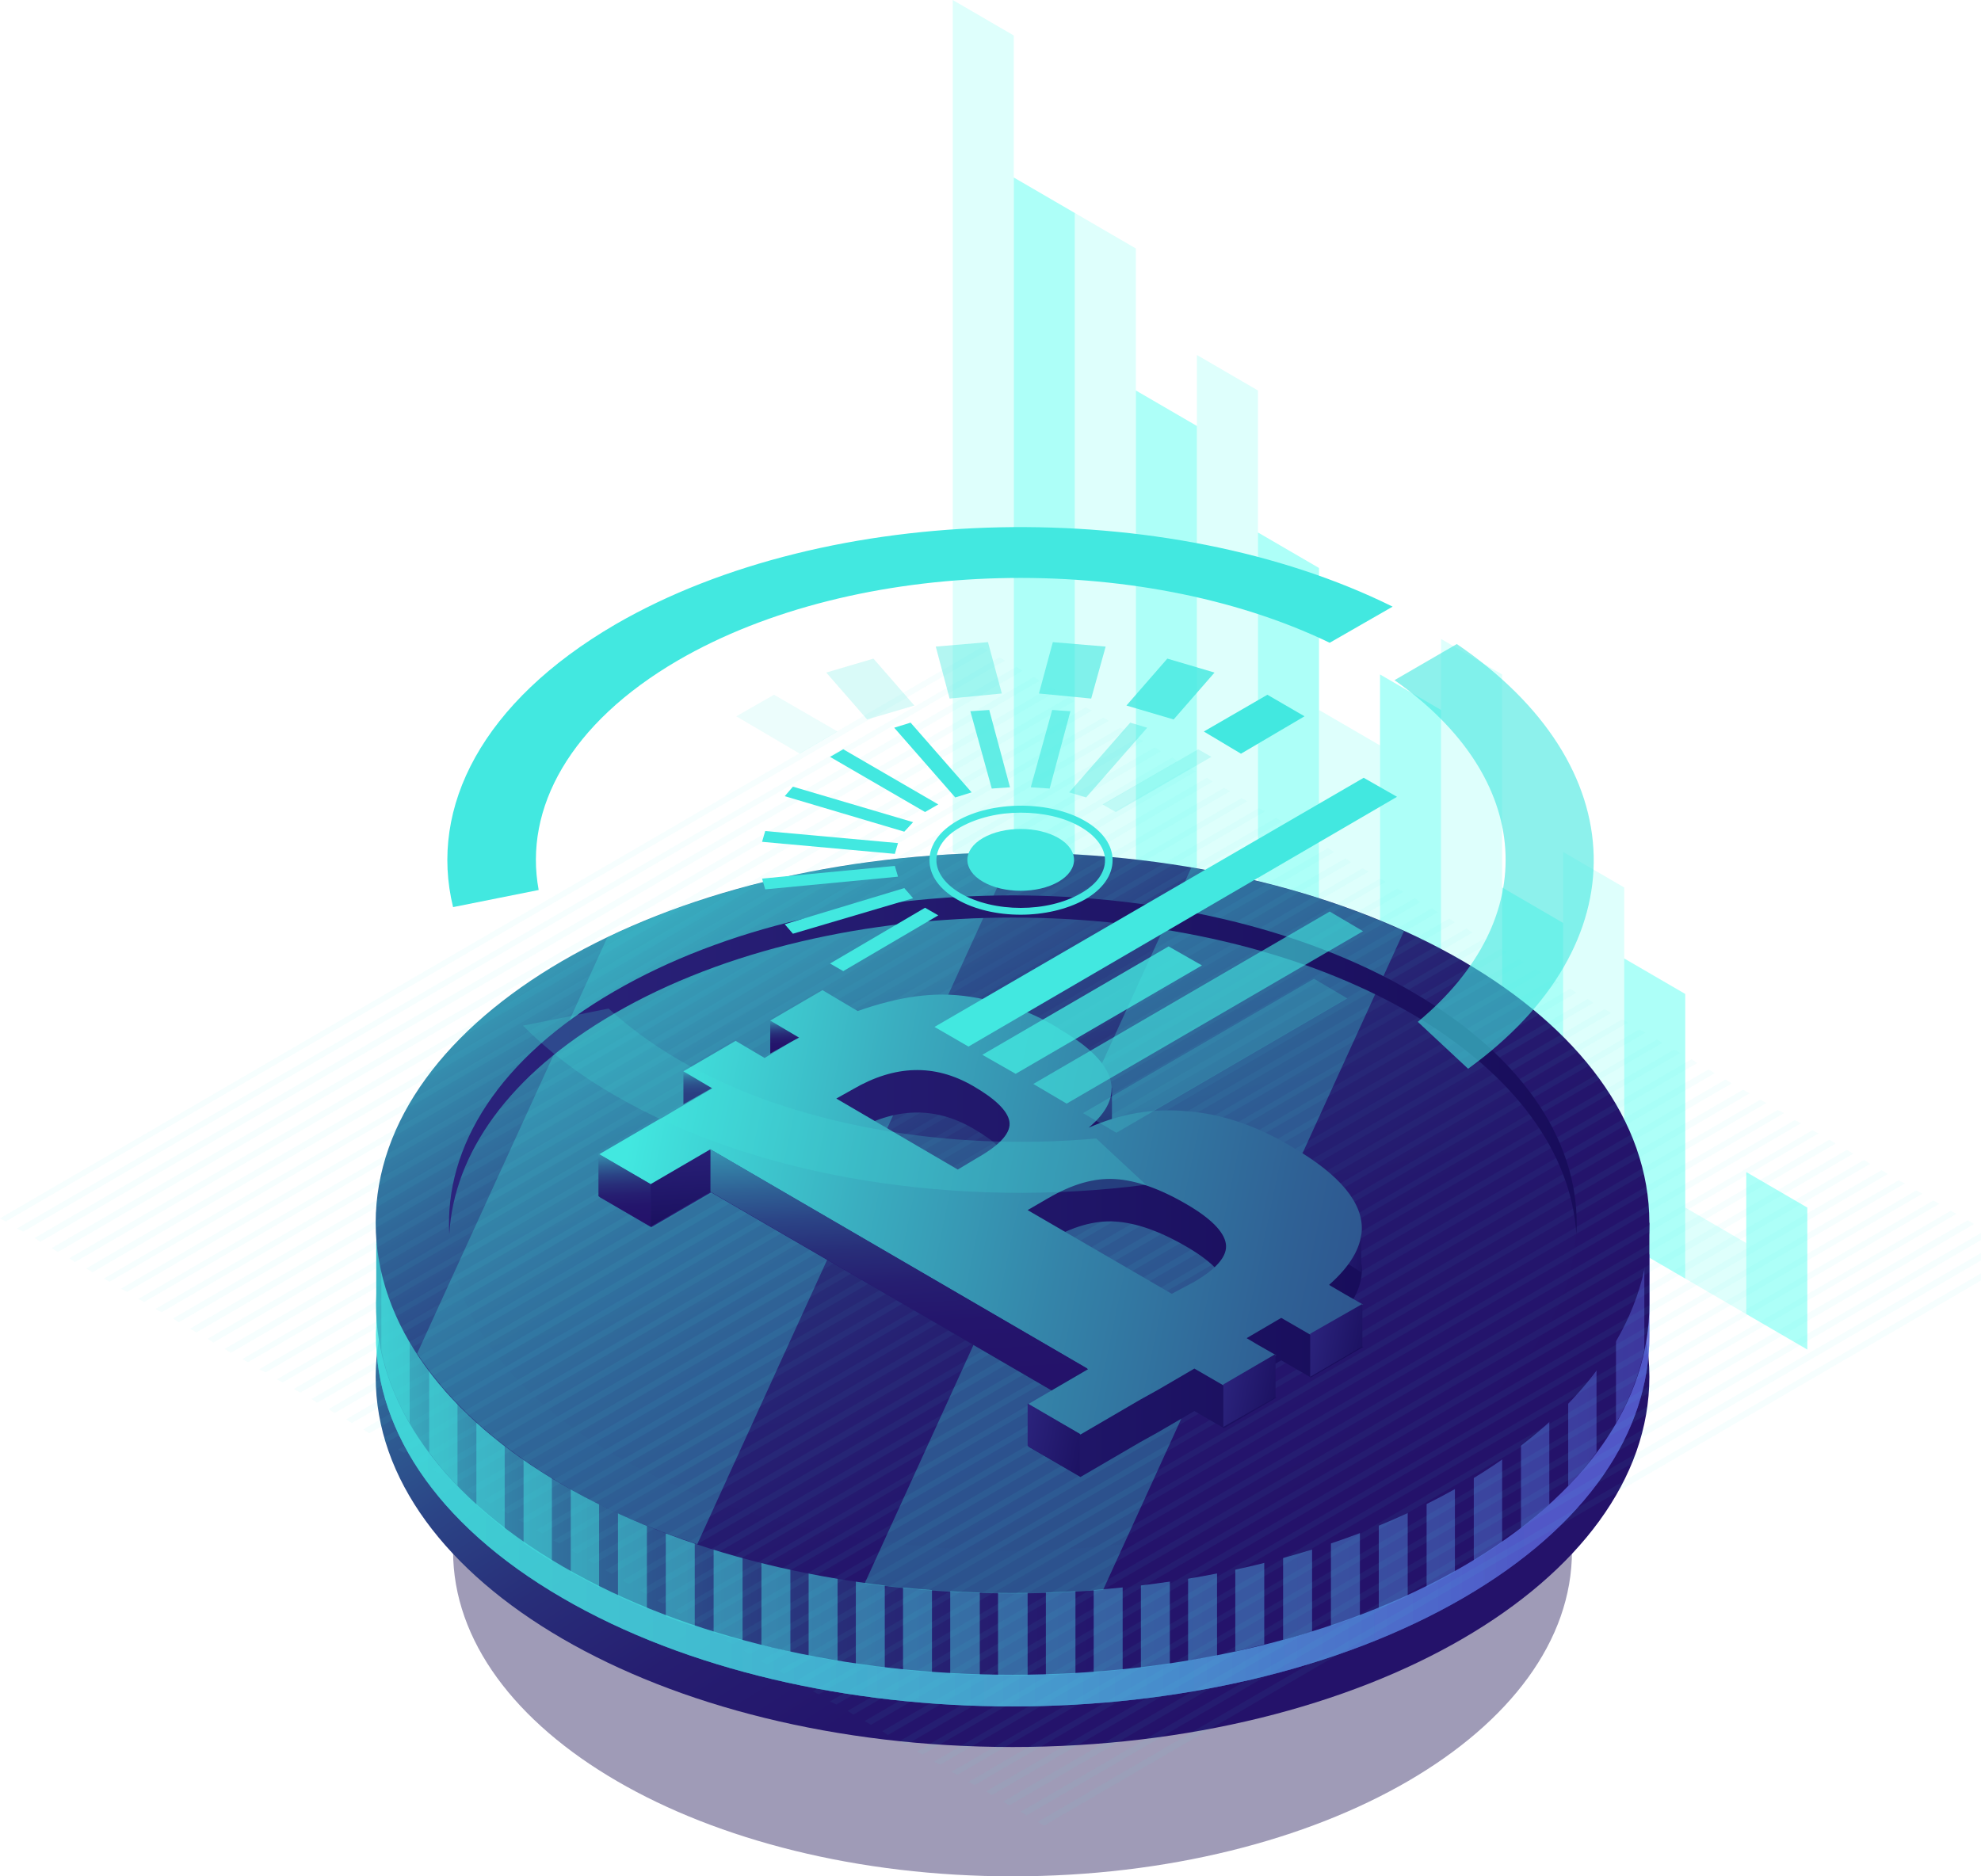 <svg width="133" height="126" viewBox="0 0 133 126" fill="none" xmlns="http://www.w3.org/2000/svg">
<path opacity="0.5" d="M117.241 78.707L121.339 81.091V90.626L117.241 88.243V78.707Z" fill="#5CFFF3"/>
<path opacity="0.2" d="M113.143 81.091L117.241 83.475V88.243L113.143 85.859V81.091Z" fill="#5CFFF3"/>
<path opacity="0.5" d="M109.045 64.362L113.143 66.746V85.859L109.045 83.475V64.362Z" fill="#5CFFF3"/>
<path opacity="0.2" d="M104.947 57.211L109.045 59.595V83.475L104.947 81.091V57.211Z" fill="#5CFFF3"/>
<path opacity="0.5" d="M100.849 59.595L104.947 61.978V81.091L100.849 78.707V59.595Z" fill="#5CFFF3"/>
<path opacity="0.2" d="M96.751 42.908L100.849 45.292V78.707L96.751 76.324V42.908Z" fill="#5CFFF3"/>
<path opacity="0.5" d="M92.652 45.292L96.751 47.676V76.324L92.652 73.897V45.292Z" fill="#5CFFF3"/>
<path opacity="0.2" d="M88.554 47.676L92.652 50.059V73.897L88.554 71.513V47.676Z" fill="#5CFFF3"/>
<path opacity="0.5" d="M84.456 35.757L88.554 38.141V71.513L84.456 69.13V35.757Z" fill="#5CFFF3"/>
<path opacity="0.2" d="M80.358 23.838L84.456 26.222V69.13L80.358 66.746V23.838Z" fill="#5CFFF3"/>
<path opacity="0.5" d="M76.26 26.222L80.358 28.605V66.746L76.26 64.362V26.222Z" fill="#5CFFF3"/>
<path opacity="0.2" d="M72.161 14.303L76.26 16.686V64.362L72.161 61.978V14.303Z" fill="#5CFFF3"/>
<path opacity="0.5" d="M68.063 11.919L72.161 14.303V61.978L68.063 59.595V11.919Z" fill="#5CFFF3"/>
<path opacity="0.2" d="M63.965 0L68.063 2.384V59.595L63.965 57.211V0Z" fill="#5CFFF3"/>
<path opacity="0.4" d="M67.979 126C88.722 126 105.538 116.223 105.538 104.163C105.538 92.103 88.722 82.326 67.979 82.326C47.235 82.326 30.419 92.103 30.419 104.163C30.419 116.223 47.235 126 67.979 126Z" fill="#0F054C"/>
<path d="M67.979 117.316C91.592 117.316 110.735 106.186 110.735 92.457C110.735 78.727 91.592 67.597 67.979 67.597C44.365 67.597 25.223 78.727 25.223 92.457C25.223 106.186 44.365 117.316 67.979 117.316Z" fill="url(#paint0_linear_46_168)"/>
<path opacity="0.48" d="M110.735 84.241H109.679C107.947 79.814 104.144 75.6 98.229 72.152C81.541 62.447 54.502 62.447 37.771 72.152C32.194 75.387 28.476 79.346 26.617 83.518H25.265V89.009C24.927 95.607 29.11 102.29 37.771 107.313C54.459 117.018 81.499 117.018 98.229 107.313C106.595 102.46 110.735 96.118 110.735 89.732V84.241Z" fill="url(#paint1_linear_46_168)"/>
<path opacity="0.48" d="M110.735 84.241H109.679C107.947 79.814 104.144 75.6 98.229 72.152C81.541 62.447 54.502 62.447 37.771 72.152C32.194 75.387 28.476 79.346 26.617 83.518H25.265V89.009C24.927 95.607 29.11 102.29 37.771 107.313C54.459 117.018 81.499 117.018 98.229 107.313C106.595 102.46 110.735 96.118 110.735 89.732V84.241Z" fill="url(#paint2_linear_46_168)"/>
<path opacity="0.48" d="M110.735 84.241H109.679C107.947 79.814 104.144 75.6 98.229 72.152C81.541 62.447 54.502 62.447 37.771 72.152C32.194 75.387 28.476 79.346 26.617 83.518H25.265V89.009C24.927 95.607 29.11 102.29 37.771 107.313C54.459 117.018 81.499 117.018 98.229 107.313C106.595 102.46 110.735 96.118 110.735 89.732V84.241Z" fill="url(#paint3_linear_46_168)"/>
<path d="M110.735 82.113H109.679C107.947 77.686 104.144 73.472 98.229 70.024C81.541 60.318 54.502 60.318 37.771 70.024C32.194 73.259 28.476 77.218 26.617 81.389H25.265V86.88C24.927 93.478 29.11 100.161 37.771 105.184C54.459 114.89 81.499 114.89 98.229 105.184C106.595 100.332 110.735 93.989 110.735 87.604V82.113Z" fill="url(#paint4_linear_46_168)"/>
<path opacity="0.48" d="M109.679 82.113C109.637 81.943 109.552 81.815 109.51 81.645V78.026H107.271V77.771C106.721 77.005 106.088 76.239 105.369 75.515V78.026H104.102V74.28C103.51 73.727 102.877 73.216 102.201 72.663V78.026H100.933V71.726C100.342 71.301 99.666 70.875 99.032 70.492V78.026H97.765V69.726C97.131 69.385 96.497 69.045 95.863 68.704V78.026H94.596V68.108C93.962 67.81 93.328 67.555 92.652 67.257V78.026H91.385V69.3H89.442V78.026H88.174V71.726H86.231V78.069H84.963V74.153H83.02V78.069H81.794V76.537H79.809V78.069H56.234V76.537H54.29V78.069H53.065V74.153H51.079V78.069H49.812V71.726H47.868V78.069H46.601V69.343H44.657V78.069H43.39V67.299C42.756 67.555 42.08 67.853 41.447 68.151V78.069H40.179V68.747C39.545 69.087 38.869 69.428 38.278 69.768V78.069H37.01V70.492C36.334 70.918 35.701 71.301 35.109 71.726V78.026H33.842V72.663C33.166 73.174 32.532 73.727 31.94 74.28V78.069H30.673V75.558C29.955 76.281 29.321 77.047 28.772 77.814V78.112H26.532V81.432H25.603V90.669C25.941 92.329 26.575 93.989 27.504 95.564V89.775H28.814V97.522C29.363 98.288 29.997 99.012 30.715 99.778V89.818H31.983V101.055C32.574 101.609 33.208 102.12 33.884 102.673V89.86H35.151V103.609C35.743 104.035 36.419 104.461 37.053 104.844V89.818H38.32V105.568C38.954 105.908 39.587 106.249 40.221 106.589V89.818H41.489V107.185C42.122 107.483 42.756 107.739 43.432 108.036V89.818H44.7V108.547C45.333 108.803 45.967 109.016 46.643 109.228V89.818H47.911V109.612C48.544 109.824 49.178 109.995 49.854 110.165V89.775H51.121V110.463C51.755 110.633 52.431 110.761 53.065 110.931V89.775H54.29V111.187C54.924 111.314 55.6 111.442 56.234 111.527V89.775H57.459V111.74C58.093 111.825 58.769 111.91 59.402 111.995V89.775H60.628V112.123C61.261 112.208 61.937 112.251 62.571 112.293V89.775H63.796V112.378C64.472 112.421 65.106 112.464 65.782 112.464V89.775H67.007V112.506C67.683 112.506 68.317 112.506 68.993 112.506V89.775H70.218V112.464C70.894 112.464 71.528 112.421 72.204 112.378V89.775H73.429V112.293C74.105 112.251 74.739 112.208 75.373 112.123V89.775H76.598V111.995C77.274 111.91 77.907 111.825 78.541 111.74V89.775H79.766V111.527C80.4 111.399 81.076 111.314 81.71 111.187V89.775H82.935V110.889C83.569 110.761 84.245 110.591 84.879 110.42V89.732H86.146V110.122C86.78 109.952 87.456 109.739 88.09 109.569V89.775H89.357V109.186C89.991 108.973 90.667 108.718 91.3 108.505V89.818H92.568V108.036C93.202 107.781 93.878 107.483 94.511 107.185V89.818H95.779V106.589C96.413 106.249 97.089 105.908 97.68 105.568V89.818H98.948V104.801C99.624 104.376 100.257 103.993 100.849 103.567V89.818H102.116V102.63C102.792 102.12 103.426 101.566 104.017 101.013V89.818H105.285V99.778C106.003 99.055 106.637 98.288 107.186 97.522V89.818H108.496V95.564C109.425 93.947 110.059 92.287 110.397 90.626V82.198L109.679 82.113Z" fill="url(#paint5_linear_46_168)"/>
<path d="M67.979 106.972C91.592 106.972 110.735 95.842 110.735 82.113C110.735 68.383 91.592 57.253 67.979 57.253C44.365 57.253 25.223 68.383 25.223 82.113C25.223 95.842 44.365 106.972 67.979 106.972Z" fill="url(#paint6_linear_46_168)"/>
<path opacity="0.3" d="M68.021 57.253C58.346 57.253 48.671 59.169 40.77 62.957L28.011 90.882C30.081 94.074 33.335 97.097 37.771 99.693C40.517 101.311 43.559 102.63 46.812 103.695L68.021 57.253Z" fill="#42E8E0"/>
<path opacity="0.3" d="M79.978 58.275L58.05 106.334C63.289 107.057 68.739 107.185 74.063 106.759L94.258 62.532C89.906 60.531 85.047 59.126 79.978 58.275Z" fill="#42E8E0"/>
<g opacity="0.05">
<path d="M67.979 104.12C88.886 104.12 105.834 94.267 105.834 82.113C105.834 69.959 88.886 60.105 67.979 60.105C47.072 60.105 30.123 69.959 30.123 82.113C30.123 94.267 47.072 104.12 67.979 104.12Z" fill="url(#paint7_linear_46_168)"/>
<path d="M0.38 82.028L0 81.815L65.909 43.462L66.331 43.674L0.38 82.028Z" fill="#42E8E0"/>
<path d="M1.563 82.709L1.141 82.496L67.091 44.143L67.472 44.355L1.563 82.709Z" fill="#42E8E0"/>
<path d="M2.704 83.39L2.324 83.134L68.232 44.781L68.655 45.036L2.704 83.39Z" fill="#42E8E0"/>
<path d="M3.887 84.071L3.464 83.816L69.415 45.462L69.796 45.718L3.887 84.071Z" fill="#42E8E0"/>
<path d="M5.028 84.752L4.647 84.497L70.556 46.143L70.979 46.399L5.028 84.752Z" fill="#42E8E0"/>
<path d="M6.211 85.433L5.788 85.178L71.739 46.824L72.119 47.08L6.211 85.433Z" fill="#42E8E0"/>
<path d="M7.351 86.072L6.971 85.859L72.88 47.505L73.302 47.718L7.351 86.072Z" fill="#42E8E0"/>
<path d="M8.534 86.753L8.112 86.54L74.063 48.187L74.443 48.399L8.534 86.753Z" fill="#42E8E0"/>
<path d="M9.675 87.434L9.295 87.221L75.204 48.868L75.626 49.08L9.675 87.434Z" fill="#42E8E0"/>
<path d="M10.858 88.115L10.435 87.902L76.386 49.549L76.767 49.761L10.858 88.115Z" fill="#42E8E0"/>
<path d="M11.999 88.796L11.618 88.54L77.527 50.187L77.95 50.443L11.999 88.796Z" fill="#42E8E0"/>
<path d="M13.182 89.477L12.759 89.222L78.71 50.868L79.09 51.124L13.182 89.477Z" fill="#42E8E0"/>
<path d="M14.322 90.158L13.942 89.903L79.851 51.549L80.273 51.805L14.322 90.158Z" fill="#42E8E0"/>
<path d="M15.505 90.839L15.083 90.584L81.034 52.23L81.414 52.486L15.505 90.839Z" fill="#42E8E0"/>
<path d="M16.646 91.478L16.266 91.265L82.174 52.911L82.597 53.124L16.646 91.478Z" fill="#42E8E0"/>
<path d="M17.829 92.159L17.407 91.946L83.358 53.593L83.738 53.805L17.829 92.159Z" fill="#42E8E0"/>
<path d="M18.97 92.84L18.59 92.627L84.498 54.274L84.921 54.486L18.97 92.84Z" fill="#42E8E0"/>
<path d="M20.153 93.521L19.73 93.266L85.681 54.912L86.062 55.168L20.153 93.521Z" fill="#42E8E0"/>
<path d="M21.294 94.202L20.913 93.947L86.822 55.593L87.245 55.849L21.294 94.202Z" fill="#42E8E0"/>
<path d="M22.476 94.883L22.054 94.628L88.005 56.274L88.385 56.53L22.476 94.883Z" fill="#42E8E0"/>
<path d="M23.617 95.564L23.237 95.309L89.146 56.955L89.568 57.211L23.617 95.564Z" fill="#42E8E0"/>
<path d="M24.8 96.245L24.378 95.99L90.329 57.636L90.709 57.892L24.8 96.245Z" fill="#42E8E0"/>
<path d="M25.941 96.884L25.561 96.671L91.469 58.318L91.892 58.53L25.941 96.884Z" fill="#42E8E0"/>
<path d="M27.124 97.565L26.701 97.352L92.652 58.999L93.033 59.212L27.124 97.565Z" fill="#42E8E0"/>
<path d="M28.265 98.246L27.884 98.033L93.793 59.68L94.216 59.893L28.265 98.246Z" fill="#42E8E0"/>
<path d="M29.448 98.927L29.025 98.672L94.976 60.318L95.356 60.574L29.448 98.927Z" fill="#42E8E0"/>
<path d="M30.588 99.608L30.166 99.353L96.117 60.999L96.539 61.255L30.588 99.608Z" fill="#42E8E0"/>
<path d="M31.771 100.289L31.349 100.034L97.3 61.68L97.68 61.936L31.771 100.289Z" fill="#42E8E0"/>
<path d="M32.912 100.97L32.489 100.715L98.44 62.361L98.863 62.617L32.912 100.97Z" fill="#42E8E0"/>
<path d="M34.095 101.651L33.673 101.396L99.624 63.043L100.004 63.298L34.095 101.651Z" fill="#42E8E0"/>
<path d="M35.236 102.29L34.813 102.077L100.764 63.724L101.187 63.937L35.236 102.29Z" fill="#42E8E0"/>
<path d="M36.419 102.971L35.996 102.758L101.947 64.405L102.327 64.618L36.419 102.971Z" fill="#42E8E0"/>
<path d="M37.559 103.652L37.137 103.439L103.088 65.086L103.51 65.299L37.559 103.652Z" fill="#42E8E0"/>
<path d="M38.743 104.333L38.32 104.078L104.271 65.724L104.651 65.98L38.743 104.333Z" fill="#42E8E0"/>
<path d="M39.883 105.014L39.461 104.759L105.412 66.405L105.834 66.661L39.883 105.014Z" fill="#42E8E0"/>
<path d="M41.066 105.695L40.644 105.44L106.594 67.087L106.975 67.342L41.066 105.695Z" fill="#42E8E0"/>
<path d="M42.207 106.376L41.784 106.121L107.735 67.768L108.158 68.023L42.207 106.376Z" fill="#42E8E0"/>
<path d="M43.39 107.057L42.967 106.802L108.918 68.449L109.298 68.662L43.39 107.057Z" fill="#42E8E0"/>
<path d="M44.531 107.696L44.108 107.483L110.059 69.13L110.482 69.343L44.531 107.696Z" fill="#42E8E0"/>
<path d="M45.671 108.377L45.291 108.164L111.242 69.811L111.622 70.024L45.671 108.377Z" fill="#42E8E0"/>
<path d="M46.854 109.058L46.432 108.845L112.383 70.492L112.805 70.705L46.854 109.058Z" fill="#42E8E0"/>
<path d="M47.995 109.739L47.615 109.484L113.566 71.13L113.946 71.386L47.995 109.739Z" fill="#42E8E0"/>
<path d="M49.178 110.42L48.756 110.165L114.707 71.811L115.129 72.067L49.178 110.42Z" fill="#42E8E0"/>
<path d="M50.319 111.101L49.938 110.846L115.847 72.493L116.27 72.748L50.319 111.101Z" fill="#42E8E0"/>
<path d="M51.502 111.782L51.079 111.527L117.03 73.174L117.453 73.429L51.502 111.782Z" fill="#42E8E0"/>
<path d="M52.642 112.421L52.262 112.208L118.171 73.855L118.593 74.068L52.642 112.421Z" fill="#42E8E0"/>
<path d="M53.825 113.102L53.403 112.889L119.354 74.536L119.776 74.749L53.825 113.102Z" fill="#42E8E0"/>
<path d="M54.966 113.783L54.586 113.57L120.495 75.217L120.917 75.43L54.966 113.783Z" fill="#42E8E0"/>
<path d="M56.149 114.464L55.727 114.251L121.677 75.898L122.1 76.111L56.149 114.464Z" fill="#42E8E0"/>
<path d="M57.29 115.145L56.91 114.89L122.818 76.537L123.241 76.792L57.29 115.145Z" fill="#42E8E0"/>
<path d="M58.473 115.826L58.05 115.571L124.001 77.218L124.424 77.473L58.473 115.826Z" fill="#42E8E0"/>
<path d="M59.613 116.507L59.233 116.252L125.142 77.899L125.564 78.154L59.613 116.507Z" fill="#42E8E0"/>
<path d="M60.797 117.188L60.374 116.933L126.325 78.58L126.747 78.835L60.797 117.188Z" fill="#42E8E0"/>
<path d="M61.937 117.827L61.557 117.614L127.466 79.261L127.888 79.474L61.937 117.827Z" fill="#42E8E0"/>
<path d="M63.12 118.508L62.698 118.295L128.649 79.942L129.071 80.155L63.12 118.508Z" fill="#42E8E0"/>
<path d="M64.261 119.189L63.881 118.976L129.789 80.623L130.212 80.836L64.261 119.189Z" fill="#42E8E0"/>
<path d="M65.444 119.87L65.022 119.657L130.972 81.304L131.353 81.517L65.444 119.87Z" fill="#42E8E0"/>
<path d="M66.585 120.551L66.204 120.296L132.113 81.943L132.535 82.198L66.585 120.551Z" fill="#42E8E0"/>
<path d="M67.768 121.232L67.345 120.977L133.296 82.624L133.676 82.879L67.768 121.232Z" fill="#42E8E0"/>
<path d="M68.908 121.914L68.528 121.658L134.437 83.305L134.859 83.56L68.908 121.914Z" fill="#42E8E0"/>
<path d="M70.091 122.595L69.669 122.339L135.62 83.986L136 84.241L70.091 122.595Z" fill="#42E8E0"/>
</g>
<path d="M41.235 68.066C56.022 59.467 79.978 59.467 94.765 68.066C101.82 72.195 105.496 77.516 105.834 82.879C106.172 77.005 102.496 71.045 94.765 66.576C79.978 57.977 56.022 57.977 41.235 66.576C33.504 71.045 29.828 77.005 30.166 82.879C30.462 77.473 34.179 72.152 41.235 68.066Z" fill="url(#paint8_linear_46_168)"/>
<path d="M79.682 77.473C77.4 77.26 75.204 77.643 73.091 78.58C75.626 76.451 75.034 74.28 71.317 72.067C71.232 72.024 71.148 71.982 71.063 71.897C69.796 71.13 68.528 70.577 67.218 70.237C65.824 69.853 64.514 69.641 63.289 69.641C62.064 69.641 60.839 69.811 59.529 70.151C58.853 70.322 58.177 70.534 57.586 70.747L55.22 69.343L51.713 71.386L53.656 72.535C53.318 72.705 52.938 72.918 52.6 73.131L51.333 73.897L49.389 72.748L45.883 74.791L47.826 75.941L45.418 77.345L44.488 77.899L44.235 78.026L40.221 80.368L43.728 82.411L47.742 80.07L73.049 94.798L69.035 97.139L72.542 99.183L76.555 96.841L77.781 96.16L80.189 94.755L82.175 95.905L85.681 93.862L84.414 93.138L83.696 92.712L86.019 91.35L88.005 92.499L91.512 90.456L90.244 89.733L89.23 89.136C90.624 87.902 91.343 86.71 91.427 85.476C91.512 83.645 89.991 81.772 86.864 79.942C86.78 79.899 86.737 79.857 86.653 79.814C84.287 78.409 81.963 77.686 79.682 77.473ZM56.149 76.622L57.29 75.983C60.078 74.366 62.74 74.28 65.317 75.77C66.796 76.622 67.641 77.43 67.768 78.154C67.894 78.878 67.218 79.686 65.655 80.58L64.303 81.389L56.149 76.622ZM78.668 89.733L68.993 84.114L70.387 83.305C71.993 82.368 73.471 81.943 74.865 82.028C76.26 82.113 77.865 82.666 79.682 83.73C81.287 84.667 82.175 85.561 82.301 86.37C82.428 87.178 81.71 88.03 80.189 88.924L78.668 89.733Z" fill="url(#paint9_linear_46_168)"/>
<path d="M45.883 71.897V74.153L47.826 73.046L45.883 71.897Z" fill="url(#paint10_linear_46_168)"/>
<path d="M51.713 68.491V70.747L53.699 69.641L51.713 68.491Z" fill="url(#paint11_linear_46_168)"/>
<path d="M74.654 73.046V75.728L72.88 74.621L74.654 73.046Z" fill="url(#paint12_linear_46_168)"/>
<path d="M91.385 82.113V85.433L88.765 83.773L91.385 82.113Z" fill="url(#paint13_linear_46_168)"/>
<path d="M79.682 74.621C77.4 74.408 75.204 74.791 73.091 75.728C75.626 73.599 75.034 71.428 71.317 69.215C71.232 69.172 71.148 69.13 71.063 69.045C69.796 68.278 68.528 67.725 67.218 67.385C65.824 67.001 64.514 66.788 63.289 66.788C62.064 66.788 60.839 66.959 59.529 67.299C58.853 67.47 58.177 67.682 57.586 67.895L55.22 66.49L51.713 68.534L53.656 69.683C53.318 69.853 52.938 70.066 52.6 70.279L51.333 71.045L49.389 69.896L45.883 71.939L47.826 73.088L45.418 74.493L44.488 75.047L44.235 75.174L40.221 77.516L43.728 79.559L47.742 77.218L73.049 91.946L69.035 94.287L72.542 96.33L76.555 93.989L77.781 93.308L80.189 91.903L82.175 93.053L85.681 91.01L84.414 90.286L83.696 89.86L86.019 88.498L88.005 89.647L91.512 87.604L90.244 86.88L89.23 86.284C90.624 85.05 91.343 83.858 91.427 82.624C91.512 80.793 89.991 78.92 86.864 77.09C86.78 77.047 86.737 77.005 86.653 76.962C84.287 75.557 81.963 74.791 79.682 74.621ZM56.149 73.77L57.29 73.131C60.078 71.513 62.74 71.428 65.317 72.918C66.796 73.77 67.641 74.578 67.768 75.302C67.894 76.026 67.218 76.835 65.655 77.728L64.303 78.537L56.149 73.77ZM78.668 86.88L68.993 81.261L70.387 80.453C71.993 79.516 73.471 79.091 74.865 79.176C76.26 79.261 77.865 79.814 79.682 80.878C81.287 81.815 82.175 82.709 82.301 83.518C82.428 84.326 81.71 85.178 80.189 86.072L78.668 86.88Z" fill="url(#paint14_linear_46_168)"/>
<path d="M91.469 87.561V90.413L87.963 92.457V89.562L91.469 87.561Z" fill="url(#paint15_linear_46_168)"/>
<path d="M85.639 90.924V93.819L82.132 95.82V92.968L85.639 90.924Z" fill="url(#paint16_linear_46_168)"/>
<path d="M72.5 96.288V99.14L68.993 97.097V94.245L72.5 96.288Z" fill="url(#paint17_linear_46_168)"/>
<path d="M40.179 77.473V80.325L43.686 82.368V79.516L40.179 77.473Z" fill="url(#paint18_linear_46_168)"/>
<path d="M47.699 80.027V77.175L43.685 79.516V82.368L47.699 80.027Z" fill="url(#paint19_linear_46_168)"/>
<path d="M47.699 77.175V80.027L70.556 93.308L73.007 91.903L47.699 77.175Z" fill="url(#paint20_linear_46_168)"/>
<path d="M68.528 61.425C66.965 61.425 65.444 61.084 64.261 60.403C63.078 59.722 62.402 58.786 62.402 57.764C62.402 56.743 63.078 55.806 64.261 55.125C66.627 53.763 70.472 53.763 72.838 55.125C74.021 55.806 74.697 56.743 74.697 57.764C74.697 58.786 74.021 59.722 72.838 60.403C71.612 61.084 70.049 61.425 68.528 61.425ZM68.528 54.572C67.049 54.572 65.613 54.912 64.472 55.551C63.416 56.147 62.867 56.955 62.867 57.764C62.867 58.573 63.458 59.382 64.472 59.978C66.712 61.297 70.345 61.297 72.584 59.978C73.64 59.382 74.19 58.573 74.19 57.764C74.19 56.955 73.598 56.147 72.584 55.551C71.443 54.87 69.965 54.572 68.528 54.572Z" fill="#42E8E0"/>
<path d="M71.063 59.212C69.669 60.02 67.387 60.02 65.993 59.212C64.599 58.403 64.599 57.083 65.993 56.274C67.387 55.465 69.669 55.465 71.063 56.274C72.457 57.083 72.457 58.403 71.063 59.212Z" fill="#42E8E0"/>
<path d="M83.316 50.613L80.823 49.123L85.09 46.654L87.583 48.101L83.316 50.613Z" fill="#42E8E0"/>
<path opacity="0.8" d="M78.795 48.314L75.626 47.378L78.372 44.228L81.541 45.164L78.795 48.314Z" fill="#42E8E0"/>
<path opacity="0.6" d="M73.26 46.91L69.753 46.569L70.683 43.121L74.232 43.419L73.26 46.91Z" fill="#42E8E0"/>
<path opacity="0.4" d="M67.261 46.569L63.754 46.91L62.825 43.419L66.331 43.121L67.261 46.569Z" fill="#42E8E0"/>
<path opacity="0.2" d="M61.388 47.378L58.219 48.314L55.473 45.164L58.642 44.228L61.388 47.378Z" fill="#42E8E0"/>
<path opacity="0.1" d="M56.234 49.123L53.699 50.613L49.432 48.101L51.967 46.654L56.234 49.123Z" fill="#42E8E0"/>
<path opacity="0.2" d="M74.908 54.529L74.02 54.018L80.442 50.315L81.33 50.826L74.908 54.529Z" fill="#42E8E0"/>
<path opacity="0.4" d="M72.922 53.55L71.781 53.209L75.88 48.527L77.02 48.868L72.922 53.55Z" fill="#42E8E0"/>
<path opacity="0.6" d="M70.472 52.954L69.204 52.869L70.641 47.676L71.866 47.761L70.472 52.954Z" fill="#42E8E0"/>
<path opacity="0.8" d="M67.81 52.869L66.585 52.954L65.148 47.761L66.416 47.676L67.81 52.869Z" fill="#42E8E0"/>
<path d="M65.233 53.209L64.134 53.55L60.036 48.868L61.135 48.527L65.233 53.209Z" fill="#42E8E0"/>
<path d="M62.994 54.018L62.106 54.529L55.727 50.826L56.614 50.315L62.994 54.018Z" fill="#42E8E0"/>
<path d="M61.304 55.21L60.712 55.849L52.685 53.465L53.234 52.826L61.304 55.21Z" fill="#42E8E0"/>
<path d="M60.29 56.615L60.078 57.339L51.164 56.53L51.375 55.806L60.29 56.615Z" fill="#42E8E0"/>
<path d="M60.078 58.147L60.29 58.871L51.375 59.722L51.164 58.999L60.078 58.147Z" fill="#42E8E0"/>
<path d="M60.712 59.637L61.304 60.318L53.234 62.702L52.685 62.064L60.712 59.637Z" fill="#42E8E0"/>
<path d="M62.106 60.957L62.994 61.468L56.614 65.213L55.727 64.703L62.106 60.957Z" fill="#42E8E0"/>
<path opacity="0.6" d="M93.624 45.675C103.004 52.273 103.553 61.68 95.188 68.619L98.567 71.769C110.059 63.426 109.806 51.422 97.807 43.249L93.624 45.675Z" fill="#42E8E0"/>
<path opacity="0.2" d="M73.598 76.451C63.67 77.345 53.15 75.6 45.502 71.13C43.686 70.066 42.165 68.917 40.855 67.725L35.109 68.874C36.757 70.534 38.827 72.152 41.278 73.557C50.953 79.176 64.514 81.176 76.936 79.559L73.598 76.451Z" fill="#42E8E0"/>
<path d="M30.419 60.914L36.165 59.765C35.151 54.274 38.278 48.57 45.502 44.355C57.501 37.374 76.471 36.991 89.273 43.163L93.498 40.737C78.372 33.245 55.642 33.628 41.32 41.929C32.405 47.122 28.772 54.188 30.419 60.914Z" fill="#42E8E0"/>
<path d="M65.021 70.279L62.74 68.96L91.554 52.23L93.793 53.507L65.021 70.279Z" fill="#42E8E0"/>
<path opacity="0.8" d="M68.19 72.109L65.951 70.832L78.457 63.553L80.696 64.83L68.19 72.109Z" fill="#42E8E0"/>
<path opacity="0.6" d="M71.612 74.11L69.373 72.79L89.272 61.212L91.512 62.532L71.612 74.11Z" fill="#42E8E0"/>
<path opacity="0.2" d="M74.95 76.068L72.711 74.749L88.216 65.724L90.455 67.044L74.95 76.068Z" fill="#42E8E0"/>
<defs>
<linearGradient id="paint0_linear_46_168" x1="23.914" y1="70.084" x2="70.079" y2="141.702" gradientUnits="userSpaceOnUse">
<stop stop-color="#42E8E0"/>
<stop offset="0.016" stop-color="#40DDDA"/>
<stop offset="0.092" stop-color="#3AAEC0"/>
<stop offset="0.173" stop-color="#3484A9"/>
<stop offset="0.257" stop-color="#2F6195"/>
<stop offset="0.346" stop-color="#2B4486"/>
<stop offset="0.44" stop-color="#282E79"/>
<stop offset="0.542" stop-color="#261E71"/>
<stop offset="0.659" stop-color="#24156C"/>
<stop offset="0.823" stop-color="#24126A"/>
</linearGradient>
<linearGradient id="paint1_linear_46_168" x1="18.806" y1="89.746" x2="103.428" y2="89.746" gradientUnits="userSpaceOnUse">
<stop stop-color="#42E8E0"/>
<stop offset="0.151" stop-color="#43E3E0"/>
<stop offset="0.329" stop-color="#45D5DF"/>
<stop offset="0.52" stop-color="#49BDDD"/>
<stop offset="0.721" stop-color="#4E9CDB"/>
<stop offset="0.927" stop-color="#5472D8"/>
<stop offset="1" stop-color="#5761D7"/>
</linearGradient>
<linearGradient id="paint2_linear_46_168" x1="18.806" y1="89.746" x2="103.428" y2="89.746" gradientUnits="userSpaceOnUse">
<stop stop-color="#42E8E0"/>
<stop offset="0.151" stop-color="#43E3E0"/>
<stop offset="0.329" stop-color="#45D5DF"/>
<stop offset="0.52" stop-color="#49BDDD"/>
<stop offset="0.721" stop-color="#4E9CDB"/>
<stop offset="0.927" stop-color="#5472D8"/>
<stop offset="1" stop-color="#5761D7"/>
</linearGradient>
<linearGradient id="paint3_linear_46_168" x1="18.806" y1="89.746" x2="103.428" y2="89.746" gradientUnits="userSpaceOnUse">
<stop stop-color="#42E8E0"/>
<stop offset="0.151" stop-color="#43E3E0"/>
<stop offset="0.329" stop-color="#45D5DF"/>
<stop offset="0.52" stop-color="#49BDDD"/>
<stop offset="0.721" stop-color="#4E9CDB"/>
<stop offset="0.927" stop-color="#5472D8"/>
<stop offset="1" stop-color="#5761D7"/>
</linearGradient>
<linearGradient id="paint4_linear_46_168" x1="18.806" y1="87.615" x2="103.428" y2="87.615" gradientUnits="userSpaceOnUse">
<stop stop-color="#42E8E0"/>
<stop offset="0.016" stop-color="#40DDDA"/>
<stop offset="0.092" stop-color="#3AAEC0"/>
<stop offset="0.173" stop-color="#3484A9"/>
<stop offset="0.257" stop-color="#2F6195"/>
<stop offset="0.346" stop-color="#2B4486"/>
<stop offset="0.44" stop-color="#282E79"/>
<stop offset="0.542" stop-color="#261E71"/>
<stop offset="0.659" stop-color="#24156C"/>
<stop offset="0.823" stop-color="#24126A"/>
</linearGradient>
<linearGradient id="paint5_linear_46_168" x1="25.57" y1="89.87" x2="110.435" y2="89.87" gradientUnits="userSpaceOnUse">
<stop stop-color="#42E8E0"/>
<stop offset="0.151" stop-color="#43E3E0"/>
<stop offset="0.329" stop-color="#45D5DF"/>
<stop offset="0.52" stop-color="#49BDDD"/>
<stop offset="0.721" stop-color="#4E9CDB"/>
<stop offset="0.927" stop-color="#5472D8"/>
<stop offset="1" stop-color="#5761D7"/>
</linearGradient>
<linearGradient id="paint6_linear_46_168" x1="23.914" y1="59.768" x2="70.079" y2="131.386" gradientUnits="userSpaceOnUse">
<stop stop-color="#42E8E0"/>
<stop offset="0.016" stop-color="#40DDDA"/>
<stop offset="0.092" stop-color="#3AAEC0"/>
<stop offset="0.173" stop-color="#3484A9"/>
<stop offset="0.257" stop-color="#2F6195"/>
<stop offset="0.346" stop-color="#2B4486"/>
<stop offset="0.44" stop-color="#282E79"/>
<stop offset="0.542" stop-color="#261E71"/>
<stop offset="0.659" stop-color="#24156C"/>
<stop offset="0.823" stop-color="#24126A"/>
</linearGradient>
<linearGradient id="paint7_linear_46_168" x1="61.322" y1="48.539" x2="82.774" y2="154.945" gradientUnits="userSpaceOnUse">
<stop stop-color="#42E8E0"/>
<stop offset="0.016" stop-color="#40DDDA"/>
<stop offset="0.092" stop-color="#3AAEC0"/>
<stop offset="0.173" stop-color="#3484A9"/>
<stop offset="0.257" stop-color="#2F6195"/>
<stop offset="0.346" stop-color="#2B4486"/>
<stop offset="0.44" stop-color="#282E79"/>
<stop offset="0.542" stop-color="#261E71"/>
<stop offset="0.659" stop-color="#24156C"/>
<stop offset="0.823" stop-color="#24126A"/>
</linearGradient>
<linearGradient id="paint8_linear_46_168" x1="30.149" y1="71.493" x2="105.837" y2="71.493" gradientUnits="userSpaceOnUse">
<stop stop-color="#2B237C"/>
<stop offset="1" stop-color="#180D5B"/>
</linearGradient>
<linearGradient id="paint9_linear_46_168" x1="40.181" y1="84.234" x2="91.455" y2="84.234" gradientUnits="userSpaceOnUse">
<stop stop-color="#2B237C"/>
<stop offset="1" stop-color="#180D5B"/>
</linearGradient>
<linearGradient id="paint10_linear_46_168" x1="46.733" y1="71.431" x2="46.916" y2="74.51" gradientUnits="userSpaceOnUse">
<stop stop-color="#42E8E0"/>
<stop offset="0.016" stop-color="#40DDDA"/>
<stop offset="0.092" stop-color="#3AAEC0"/>
<stop offset="0.173" stop-color="#3484A9"/>
<stop offset="0.257" stop-color="#2F6195"/>
<stop offset="0.346" stop-color="#2B4486"/>
<stop offset="0.44" stop-color="#282E79"/>
<stop offset="0.542" stop-color="#261E71"/>
<stop offset="0.659" stop-color="#24156C"/>
<stop offset="0.823" stop-color="#24126A"/>
</linearGradient>
<linearGradient id="paint11_linear_46_168" x1="52.573" y1="68.038" x2="52.757" y2="71.117" gradientUnits="userSpaceOnUse">
<stop stop-color="#42E8E0"/>
<stop offset="0.016" stop-color="#40DDDA"/>
<stop offset="0.092" stop-color="#3AAEC0"/>
<stop offset="0.173" stop-color="#3484A9"/>
<stop offset="0.257" stop-color="#2F6195"/>
<stop offset="0.346" stop-color="#2B4486"/>
<stop offset="0.44" stop-color="#282E79"/>
<stop offset="0.542" stop-color="#261E71"/>
<stop offset="0.659" stop-color="#24156C"/>
<stop offset="0.823" stop-color="#24126A"/>
</linearGradient>
<linearGradient id="paint12_linear_46_168" x1="73.703" y1="72.593" x2="73.921" y2="76.258" gradientUnits="userSpaceOnUse">
<stop stop-color="#2B237C"/>
<stop offset="1" stop-color="#180D5B"/>
</linearGradient>
<linearGradient id="paint13_linear_46_168" x1="88.916" y1="83.249" x2="92.52" y2="83.999" gradientUnits="userSpaceOnUse">
<stop stop-color="#2B237C"/>
<stop offset="1" stop-color="#180D5B"/>
</linearGradient>
<linearGradient id="paint14_linear_46_168" x1="42.361" y1="75.99" x2="212.057" y2="111.286" gradientUnits="userSpaceOnUse">
<stop stop-color="#42E8E0"/>
<stop offset="0.016" stop-color="#40DDDA"/>
<stop offset="0.092" stop-color="#3AAEC0"/>
<stop offset="0.173" stop-color="#3484A9"/>
<stop offset="0.257" stop-color="#2F6195"/>
<stop offset="0.346" stop-color="#2B4486"/>
<stop offset="0.44" stop-color="#282E79"/>
<stop offset="0.542" stop-color="#261E71"/>
<stop offset="0.659" stop-color="#24156C"/>
<stop offset="0.823" stop-color="#24126A"/>
</linearGradient>
<linearGradient id="paint15_linear_46_168" x1="87.993" y1="89.632" x2="92.449" y2="90.559" gradientUnits="userSpaceOnUse">
<stop stop-color="#2B237C"/>
<stop offset="1" stop-color="#180D5B"/>
</linearGradient>
<linearGradient id="paint16_linear_46_168" x1="82.162" y1="93.025" x2="86.618" y2="93.951" gradientUnits="userSpaceOnUse">
<stop stop-color="#2B237C"/>
<stop offset="1" stop-color="#180D5B"/>
</linearGradient>
<linearGradient id="paint17_linear_46_168" x1="68.633" y1="96.241" x2="74.117" y2="97.382" gradientUnits="userSpaceOnUse">
<stop stop-color="#2B237C"/>
<stop offset="1" stop-color="#180D5B"/>
</linearGradient>
<linearGradient id="paint18_linear_46_168" x1="41.73" y1="76.445" x2="42.145" y2="83.406" gradientUnits="userSpaceOnUse">
<stop stop-color="#42E8E0"/>
<stop offset="0.016" stop-color="#40DDDA"/>
<stop offset="0.092" stop-color="#3AAEC0"/>
<stop offset="0.173" stop-color="#3484A9"/>
<stop offset="0.257" stop-color="#2F6195"/>
<stop offset="0.346" stop-color="#2B4486"/>
<stop offset="0.44" stop-color="#282E79"/>
<stop offset="0.542" stop-color="#261E71"/>
<stop offset="0.659" stop-color="#24156C"/>
<stop offset="0.823" stop-color="#24126A"/>
</linearGradient>
<linearGradient id="paint19_linear_46_168" x1="45.502" y1="76.395" x2="45.905" y2="83.155" gradientUnits="userSpaceOnUse">
<stop stop-color="#2B237C"/>
<stop offset="1" stop-color="#180D5B"/>
</linearGradient>
<linearGradient id="paint20_linear_46_168" x1="59.613" y1="73.244" x2="61.034" y2="97.073" gradientUnits="userSpaceOnUse">
<stop stop-color="#42E8E0"/>
<stop offset="0.016" stop-color="#40DDDA"/>
<stop offset="0.092" stop-color="#3AAEC0"/>
<stop offset="0.173" stop-color="#3484A9"/>
<stop offset="0.257" stop-color="#2F6195"/>
<stop offset="0.346" stop-color="#2B4486"/>
<stop offset="0.44" stop-color="#282E79"/>
<stop offset="0.542" stop-color="#261E71"/>
<stop offset="0.659" stop-color="#24156C"/>
<stop offset="0.823" stop-color="#24126A"/>
</linearGradient>
</defs>
</svg>
